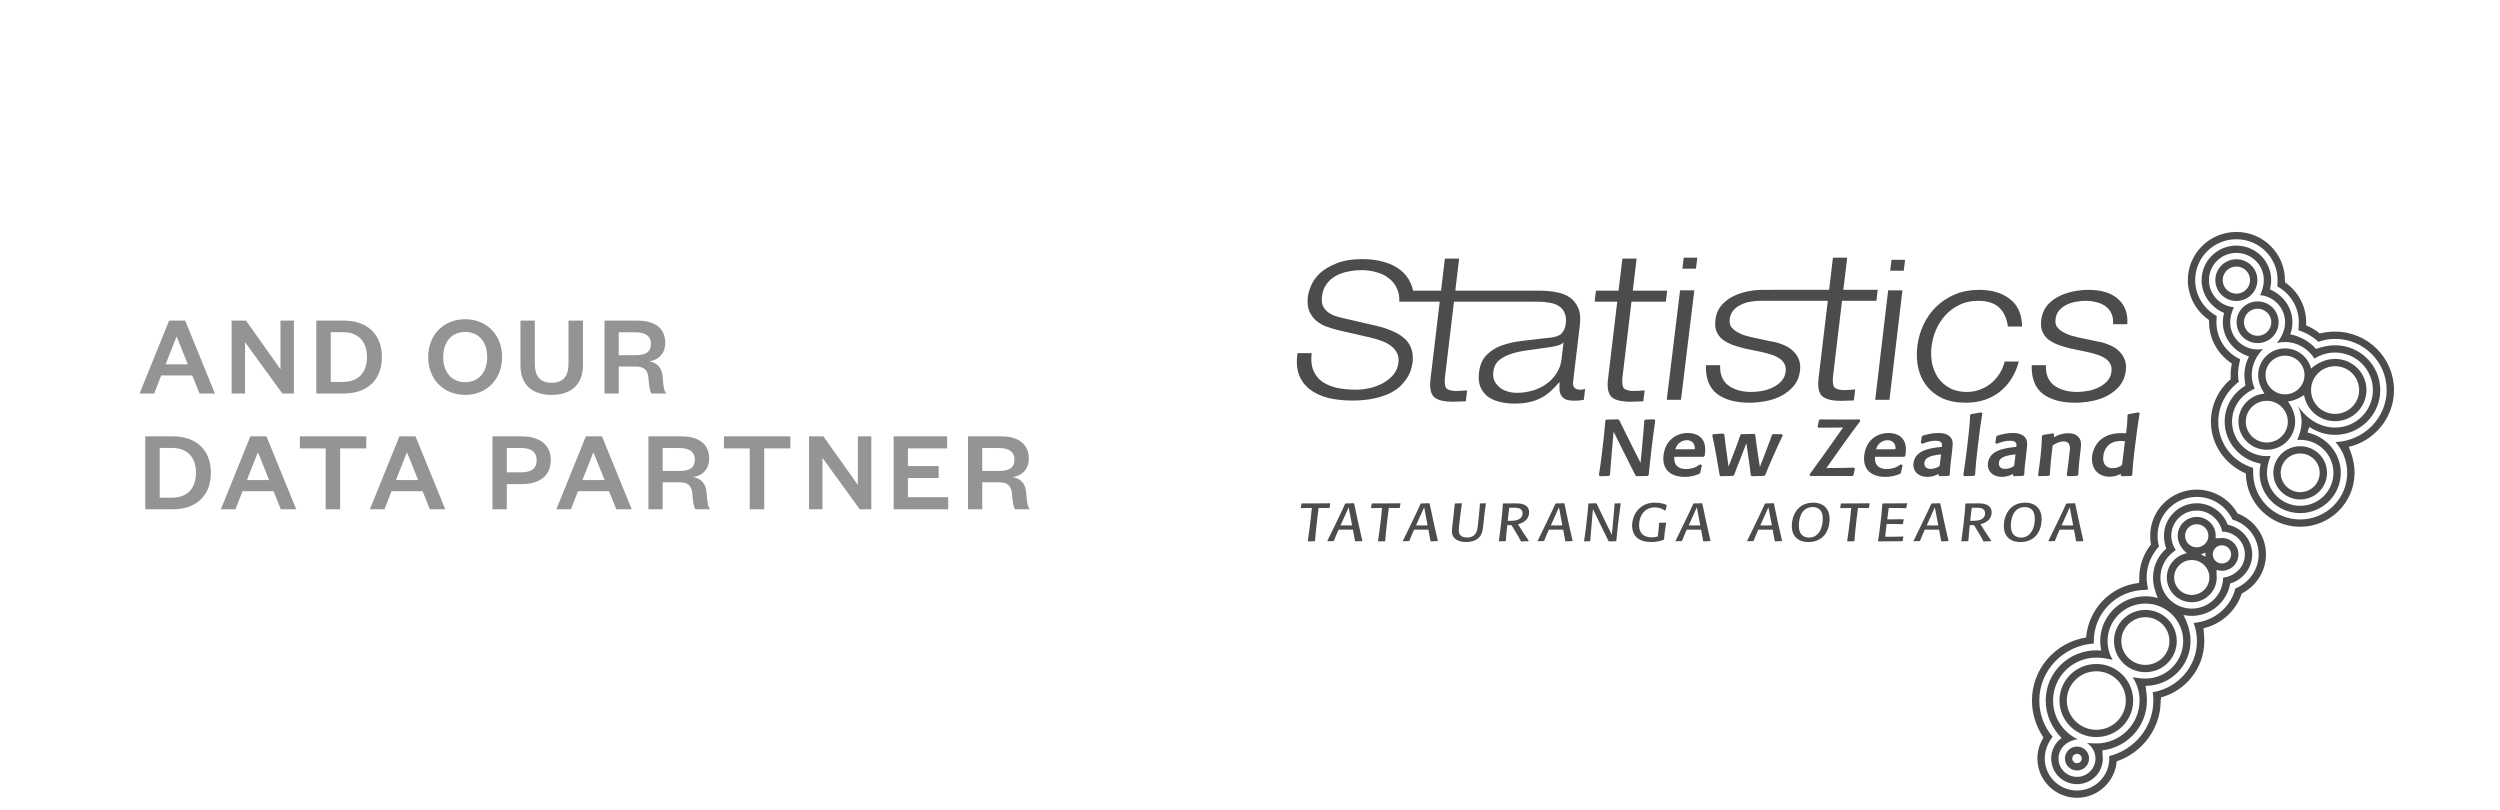 <?xml version="1.0" encoding="UTF-8" standalone="no"?>
<svg width="216px" height="70px" viewBox="0 0 216 70" version="1.1" xmlns="http://www.w3.org/2000/svg" xmlns:xlink="http://www.w3.org/1999/xlink" xmlns:sketch="http://www.bohemiancoding.com/sketch/ns">
    <!-- Generator: Sketch 3.5.2 (25235) - http://www.bohemiancoding.com/sketch -->
    <title>stats_promo</title>
    <desc>Created with Sketch.</desc>
    <defs></defs>
    <g id="Page-1" stroke="none" stroke-width="1" fill="none" fill-rule="evenodd" sketch:type="MSPage">
        <g id="stats_promo" sketch:type="MSArtboardGroup">
            <g id="Group-2" sketch:type="MSLayerGroup" transform="translate(112, 20)" fill="#4C4C4C">
                <g id="statsnz" sketch:type="MSShapeGroup">
                    <g id="Group">
                        <path d="M89.751,8.652 C92.563,8.652 94.842,10.912 94.842,13.701 C94.842,16.085 93.174,18.084 90.933,18.613 C91.24,19.336 91.433,20.073 91.433,20.852 C91.433,23.426 89.33,25.512 86.737,25.512 C84.16,25.512 82.068,23.455 82.039,20.907 C80.255,20.139 79.024,18.429 79.024,16.431 C79.024,14.969 79.694,13.64 80.731,12.764 L80.727,12.399 C80.727,12.061 80.764,11.731 80.834,11.412 C79.641,10.618 78.864,9.321 78.864,7.842 L78.856,7.65 C77.761,6.901 77.029,5.624 77.029,4.201 C77.029,1.903 78.907,0.04 81.224,0.04 C83.54,0.04 85.418,1.903 85.418,4.201 L85.426,4.393 C86.522,5.143 87.254,6.418 87.254,7.842 L87.246,8.105 C87.692,8.295 88.084,8.529 88.424,8.808 C88.861,8.705 89.306,8.651 89.751,8.651 L89.751,8.652 Z M88.322,9.53 C87.8,9.073 87.225,8.728 86.589,8.538 C86.598,8.279 86.618,8.064 86.618,7.843 C86.618,6.507 85.863,5.344 84.761,4.744 C84.756,4.523 84.783,4.371 84.783,4.201 C84.783,2.252 83.189,0.671 81.223,0.671 C79.257,0.671 77.663,2.251 77.663,4.201 C77.663,5.537 78.419,6.7 79.521,7.3 C79.526,7.52 79.498,7.673 79.498,7.842 C79.498,9.259 80.341,10.481 81.556,11.043 C81.439,11.507 81.363,11.944 81.363,12.4 C81.363,12.605 81.402,12.786 81.433,12.983 C80.363,13.808 79.658,15.049 79.658,16.431 C79.658,18.318 80.925,19.912 82.662,20.421 C82.68,20.593 82.674,20.722 82.674,20.853 C82.674,23.078 84.493,24.882 86.736,24.882 C88.98,24.882 90.798,23.078 90.798,20.853 C90.798,19.835 90.418,18.905 89.791,18.196 C92.251,18.081 94.207,16.118 94.207,13.7 C94.207,11.259 92.213,9.28 89.751,9.28 C89.245,9.28 88.777,9.374 88.323,9.529 L88.322,9.53 Z M83.228,20.853 C83.228,20.581 83.259,20.316 83.319,20.062 C81.539,19.723 80.212,18.23 80.212,16.432 C80.212,15.107 80.93,13.951 82.001,13.323 C81.955,12.988 81.917,12.699 81.917,12.401 C81.917,11.823 82.059,11.278 82.31,10.799 C80.995,10.38 80.053,9.22 80.053,7.843 C80.053,7.567 80.092,7.298 80.163,7.044 C79.011,6.546 78.218,5.465 78.218,4.202 C78.218,2.555 79.564,1.22 81.223,1.22 C82.884,1.22 84.229,2.555 84.229,4.202 C84.229,4.478 84.191,4.747 84.12,5.001 C85.272,5.499 86.065,6.579 86.065,7.843 C86.065,8.209 85.998,8.559 85.877,8.883 C86.792,9.077 87.56,9.517 88.101,10.15 C88.65,9.95 89.188,9.831 89.752,9.831 C91.907,9.831 93.654,11.564 93.654,13.701 C93.654,15.838 91.906,17.57 89.752,17.57 C88.931,17.57 88.17,17.319 87.542,16.89 C87.438,17.075 87.407,17.224 87.367,17.37 C89.025,17.748 90.245,19.159 90.245,20.853 C90.245,22.774 88.674,24.333 86.737,24.333 C84.799,24.333 83.228,22.774 83.228,20.853 L83.228,20.853 Z M86.857,16.431 C86.857,15.945 86.739,15.486 86.53,15.08 C87.255,16.137 88.408,16.941 89.751,16.941 C91.555,16.941 93.018,15.49 93.018,13.7 C93.018,11.911 91.555,10.46 89.751,10.46 C89.096,10.46 88.485,10.652 87.974,10.981 C87.411,10.12 86.486,9.55 85.425,9.55 C85.183,9.55 84.948,9.58 84.723,9.635 C85.141,9.13 85.429,8.52 85.429,7.842 C85.429,6.616 84.483,5.609 83.276,5.5 C83.465,5.077 83.594,4.655 83.594,4.201 C83.594,2.902 82.533,1.85 81.223,1.85 C79.914,1.85 78.852,2.902 78.852,4.2 C78.852,5.427 79.799,6.434 81.007,6.543 C80.817,6.965 80.688,7.388 80.688,7.842 C80.688,9.14 81.749,10.193 83.059,10.193 C83.217,10.193 83.371,10.178 83.521,10.149 C82.945,10.752 82.552,11.529 82.552,12.399 C82.552,12.821 82.644,13.221 82.81,13.581 C81.652,14.071 80.847,15.157 80.847,16.43 C80.847,18.076 82.192,19.41 83.852,19.41 C83.965,19.41 84.077,19.404 84.187,19.392 C83.997,19.867 83.863,20.343 83.863,20.851 C83.863,22.425 85.149,23.702 86.737,23.702 C88.323,23.702 89.609,22.425 89.609,20.851 C89.609,19.277 88.323,18.002 86.737,18.002 L86.48,18.012 C86.703,17.504 86.856,16.985 86.856,16.43 L86.857,16.431 Z M81.401,16.431 C81.401,15.157 82.39,14.112 83.648,14.01 C83.325,13.515 83.106,12.983 83.106,12.4 C83.106,11.13 84.144,10.1 85.425,10.1 C86.512,10.1 87.424,10.841 87.674,11.842 C88.262,11.339 88.968,11.009 89.751,11.009 C91.249,11.009 92.463,12.214 92.463,13.7 C92.463,15.185 91.249,16.39 89.751,16.39 C88.402,16.39 87.283,15.414 87.073,14.133 C86.632,14.42 86.179,14.632 85.68,14.686 C86.053,15.209 86.302,15.791 86.302,16.43 C86.302,17.772 85.205,18.861 83.852,18.861 C82.499,18.861 81.401,17.772 81.401,16.43 L81.401,16.431 Z M85.426,10.73 C84.495,10.73 83.741,11.478 83.741,12.401 C83.741,13.323 84.495,14.071 85.425,14.071 C86.355,14.071 87.109,13.323 87.109,12.401 C87.109,11.478 86.355,10.73 85.425,10.73 L85.426,10.73 Z M89.751,11.64 C88.603,11.64 87.674,12.563 87.674,13.702 C87.674,14.839 88.604,15.762 89.751,15.762 C90.899,15.762 91.829,14.839 91.829,13.701 C91.829,12.563 90.899,11.639 89.751,11.639 L89.751,11.64 Z M83.852,14.631 C82.849,14.631 82.036,15.437 82.036,16.432 C82.036,17.426 82.85,18.232 83.852,18.232 C84.855,18.232 85.667,17.426 85.667,16.432 C85.667,15.437 84.854,14.631 83.851,14.631 L83.852,14.631 Z M79.407,4.202 C79.407,3.207 80.22,2.4 81.223,2.4 C82.227,2.4 83.04,3.207 83.04,4.202 C83.04,5.197 82.227,6.004 81.223,6.004 C80.22,6.004 79.407,5.197 79.407,4.202 L79.407,4.202 Z M81.223,3.03 C80.571,3.03 80.042,3.554 80.042,4.202 C80.042,4.849 80.571,5.374 81.223,5.374 C81.876,5.374 82.405,4.849 82.405,4.202 C82.405,3.554 81.876,3.03 81.223,3.03 L81.223,3.03 Z M84.417,20.853 C84.417,19.583 85.456,18.553 86.736,18.553 C88.017,18.553 89.055,19.583 89.055,20.853 C89.055,22.123 88.017,23.153 86.736,23.153 C85.456,23.153 84.417,22.123 84.417,20.853 L84.417,20.853 Z M86.736,19.182 C85.805,19.182 85.052,19.93 85.052,20.853 C85.052,21.776 85.806,22.523 86.737,22.523 C87.666,22.523 88.421,21.776 88.421,20.853 C88.421,19.93 87.666,19.182 86.737,19.182 L86.736,19.182 Z M81.242,7.843 C81.242,6.848 82.056,6.041 83.059,6.041 C84.062,6.041 84.875,6.848 84.875,7.843 C84.875,8.838 84.062,9.645 83.059,9.645 C82.056,9.645 81.242,8.838 81.242,7.843 L81.242,7.843 Z M83.059,6.671 C82.406,6.671 81.877,7.195 81.877,7.843 C81.877,8.49 82.406,9.014 83.059,9.014 C83.711,9.014 84.241,8.491 84.241,7.843 C84.241,7.195 83.711,6.671 83.059,6.671 L83.059,6.671 Z M73.777,26.29 C73.777,24.088 75.577,22.303 77.797,22.303 C79.309,22.303 80.636,23.142 81.323,24.361 C82.751,24.904 83.781,26.288 83.781,27.899 C83.781,29.368 82.922,30.654 81.69,31.279 C81.198,32.766 79.938,33.926 78.384,34.279 C78.414,34.679 78.452,35.029 78.452,35.388 C78.452,37.71 76.871,39.664 74.721,40.255 L74.685,40.525 C74.685,42.956 73.082,45.042 70.883,45.777 C70.746,47.528 69.253,48.93 67.453,48.93 C65.563,48.93 64.032,47.411 64.032,45.536 C64.032,44.873 64.224,44.255 64.556,43.732 C63.929,42.78 63.561,41.695 63.561,40.526 C63.561,37.778 65.586,35.5 68.237,35.079 C68.454,32.591 70.373,30.63 72.805,30.368 C72.841,30.176 72.834,30.036 72.834,29.895 C72.834,28.828 73.216,27.824 73.84,27.054 C73.795,26.813 73.777,26.544 73.777,26.291 L73.777,26.29 Z M81.136,30.848 C82.341,30.332 83.147,29.221 83.147,27.899 C83.147,26.472 82.207,25.283 80.896,24.897 C80.31,23.713 79.158,22.932 77.797,22.932 C75.928,22.932 74.412,24.436 74.412,26.291 C74.412,26.611 74.457,26.915 74.542,27.21 C73.873,27.934 73.47,28.864 73.47,29.895 C73.47,30.25 73.518,30.594 73.609,30.921 L73.359,30.969 C70.898,30.969 68.905,32.948 68.905,35.389 L68.91,35.597 C66.266,35.779 64.196,37.912 64.196,40.527 C64.196,41.723 64.627,42.811 65.346,43.659 C64.921,44.219 64.667,44.843 64.667,45.537 C64.667,47.063 65.915,48.301 67.453,48.301 C68.992,48.301 70.239,47.062 70.239,45.536 L70.231,45.33 C72.436,44.769 74.049,42.835 74.049,40.527 C74.049,40.284 74.031,40.044 73.996,39.811 C76.175,39.434 77.816,37.601 77.816,35.389 C77.816,34.837 77.715,34.308 77.528,33.821 C79.307,33.671 80.727,32.474 81.136,30.849 L81.136,30.848 Z M75.158,27.405 C75.039,27.019 74.966,26.662 74.966,26.291 C74.966,24.74 76.233,23.483 77.797,23.483 C79.017,23.483 80.076,24.264 80.475,25.337 C81.671,25.576 82.592,26.642 82.592,27.899 C82.592,29.081 81.777,30.1 80.687,30.414 C80.423,31.993 79.029,33.213 77.368,33.213 C77.121,33.213 76.88,33.186 76.648,33.136 C77.015,33.837 77.262,34.585 77.262,35.388 C77.262,37.52 75.524,39.249 73.378,39.258 C73.436,39.707 73.495,40.11 73.495,40.526 C73.495,42.749 71.81,44.58 69.638,44.833 C69.653,45.101 69.685,45.314 69.685,45.536 C69.685,46.759 68.686,47.751 67.453,47.751 C66.22,47.751 65.221,46.759 65.221,45.536 C65.221,44.81 65.573,44.166 66.117,43.763 C65.277,42.89 64.75,41.769 64.75,40.526 C64.75,38.131 66.707,36.189 69.121,36.189 L69.546,36.206 C69.484,35.897 69.459,35.646 69.459,35.388 C69.459,33.251 71.206,31.519 73.36,31.519 C73.731,31.519 74.089,31.57 74.428,31.666 C74.193,31.092 74.023,30.512 74.023,29.895 C74.023,28.902 74.462,28.013 75.156,27.405 L75.158,27.405 Z M69.123,44.233 C71.187,44.233 72.861,42.573 72.861,40.526 C72.861,39.785 72.642,39.096 72.264,38.517 C72.642,38.568 72.994,38.628 73.361,38.628 C75.166,38.628 76.627,37.177 76.627,35.388 C76.627,33.598 75.165,32.148 73.361,32.148 C71.557,32.148 70.094,33.598 70.094,35.388 C70.094,35.98 70.254,36.534 70.533,37.012 C70.062,36.909 69.603,36.818 69.122,36.818 C67.059,36.818 65.385,38.479 65.385,40.526 C65.385,42.001 66.253,43.275 67.51,43.872 C66.527,43.999 65.855,44.688 65.855,45.536 C65.855,46.411 66.571,47.121 67.452,47.121 C68.334,47.121 69.049,46.411 69.049,45.536 C69.049,44.976 68.756,44.483 68.313,44.202 C68.587,44.205 68.851,44.233 69.121,44.233 L69.123,44.233 Z M75.987,27.525 C75.185,28.06 74.659,28.916 74.659,29.895 C74.659,31.38 75.873,32.583 77.369,32.583 C78.858,32.583 80.067,31.392 80.079,29.905 C81.148,29.786 81.958,28.937 81.958,27.899 C81.958,26.822 81.086,25.948 80.003,25.933 C79.77,24.882 78.875,24.113 77.798,24.113 C76.584,24.113 75.601,25.088 75.601,26.291 C75.601,26.75 75.743,27.175 75.987,27.526 L75.987,27.525 Z M66.411,45.536 C66.411,44.965 66.878,44.502 67.453,44.502 C68.029,44.502 68.496,44.965 68.496,45.536 C68.496,46.107 68.029,46.57 67.453,46.57 C66.877,46.57 66.41,46.107 66.41,45.536 L66.411,45.536 Z M67.453,45.132 C67.228,45.132 67.045,45.313 67.045,45.536 C67.045,45.76 67.228,45.941 67.453,45.941 C67.678,45.941 67.86,45.76 67.86,45.536 C67.86,45.313 67.678,45.132 67.453,45.132 L67.453,45.132 Z M70.648,35.388 C70.648,33.902 71.863,32.698 73.361,32.698 C74.859,32.698 76.073,33.902 76.073,35.387 C76.073,36.873 74.859,38.078 73.361,38.078 C71.863,38.078 70.648,36.873 70.648,35.387 L70.648,35.388 Z M73.361,33.327 C72.213,33.327 71.283,34.249 71.283,35.387 C71.283,36.526 72.213,37.448 73.361,37.448 C74.508,37.448 75.438,36.525 75.438,35.387 C75.438,34.249 74.508,33.327 73.361,33.327 L73.361,33.327 Z M65.939,40.526 C65.939,38.782 67.364,37.368 69.122,37.368 C70.881,37.368 72.306,38.781 72.306,40.526 C72.306,42.269 70.881,43.683 69.122,43.683 C67.365,43.683 65.939,42.269 65.939,40.526 L65.939,40.526 Z M69.122,37.998 C67.715,37.998 66.574,39.13 66.574,40.526 C66.574,41.922 67.715,43.054 69.122,43.054 C70.53,43.054 71.671,41.922 71.671,40.526 C71.671,39.13 70.53,37.998 69.122,37.998 L69.122,37.998 Z M79.512,29.239 C79.495,29.489 79.525,29.688 79.525,29.895 C79.525,31.075 78.559,32.033 77.368,32.033 C76.178,32.033 75.213,31.075 75.213,29.895 C75.213,28.855 75.96,27.989 76.951,27.796 C76.481,27.416 76.154,26.89 76.154,26.291 C76.154,25.391 76.89,24.662 77.797,24.662 C78.703,24.662 79.438,25.391 79.438,26.291 C79.438,26.364 79.433,26.436 79.424,26.506 C79.642,26.512 79.804,26.483 79.974,26.483 C80.763,26.483 81.402,27.117 81.402,27.899 C81.402,28.681 80.763,29.315 79.974,29.315 C79.812,29.315 79.656,29.289 79.51,29.239 L79.512,29.239 Z M78.157,27.893 L78.552,28.099 L78.549,27.747 L78.157,27.893 L78.157,27.893 Z M79.974,27.112 C79.537,27.112 79.181,27.464 79.181,27.899 C79.181,28.333 79.537,28.686 79.974,28.686 C80.413,28.686 80.768,28.333 80.768,27.899 C80.768,27.464 80.413,27.112 79.974,27.112 L79.974,27.112 Z M77.797,25.292 C77.24,25.292 76.789,25.739 76.789,26.29 C76.789,26.843 77.24,27.289 77.797,27.289 C78.353,27.289 78.804,26.843 78.804,26.29 C78.804,25.739 78.353,25.292 77.797,25.292 L77.797,25.292 Z M77.368,28.386 C76.529,28.386 75.848,29.062 75.848,29.895 C75.848,30.728 76.529,31.403 77.368,31.403 C78.209,31.403 78.89,30.728 78.89,29.895 C78.89,29.062 78.209,28.386 77.368,28.386 L77.368,28.386 Z" id="Shape"></path>
                        <path d="M2.875,23.862 C2.89,23.727 2.902,23.677 2.936,23.515 L2.914,23.482 C2.531,23.487 2.148,23.492 1.766,23.492 C1.408,23.497 0.837,23.497 0.479,23.497 L0.45,23.529 C0.421,23.691 0.42,23.71 0.391,23.872 L0.416,23.903 C0.86,23.89 0.909,23.89 1.342,23.884 C1.323,24.084 1.305,24.329 1.249,24.8 C1.173,25.449 1.094,26.096 0.993,26.743 L1.013,26.776 C1.288,26.762 1.303,26.762 1.587,26.762 L1.621,26.73 C1.638,26.452 1.672,25.994 1.808,24.834 C1.856,24.421 1.865,24.347 1.929,23.885 C2.356,23.885 2.425,23.885 2.841,23.894 L2.875,23.862 L2.875,23.862 Z M5.002,23.51 L4.971,23.478 C4.652,23.492 4.607,23.492 4.259,23.497 L4.215,23.529 C4.02,23.973 3.875,24.273 3.481,25.092 C3.244,25.592 3.002,26.09 2.755,26.587 C2.73,26.633 2.704,26.679 2.683,26.73 L2.7,26.762 C2.95,26.749 3,26.749 3.213,26.749 L3.251,26.717 C3.418,26.306 3.461,26.196 3.656,25.763 C3.855,25.763 4.083,25.759 4.302,25.759 C4.501,25.759 4.693,25.763 4.893,25.763 C4.972,26.179 4.998,26.304 5.071,26.739 L5.102,26.772 C5.312,26.762 5.421,26.757 5.68,26.753 L5.705,26.716 C5.608,26.272 5.443,25.559 5.341,25.115 C5.244,24.676 5.122,24.102 5.018,23.593 L5.003,23.511 L5.002,23.51 Z M4.528,23.829 L4.821,25.394 C4.647,25.394 4.468,25.397 4.299,25.397 C4.14,25.397 3.982,25.394 3.823,25.394 L4.528,23.829 L4.528,23.829 Z M8.941,23.862 C8.956,23.728 8.968,23.678 9.001,23.515 L8.98,23.483 C8.596,23.488 8.214,23.492 7.832,23.492 C7.474,23.497 6.903,23.497 6.545,23.497 L6.517,23.529 C6.488,23.691 6.486,23.71 6.457,23.872 L6.483,23.904 C6.927,23.89 6.976,23.89 7.408,23.885 C7.39,24.085 7.372,24.33 7.317,24.801 C7.241,25.449 7.16,26.096 7.059,26.744 L7.08,26.776 C7.355,26.762 7.37,26.762 7.653,26.762 L7.686,26.73 C7.704,26.452 7.738,25.994 7.874,24.834 C7.922,24.421 7.931,24.347 7.995,23.885 C8.422,23.885 8.491,23.885 8.907,23.894 L8.941,23.862 L8.941,23.862 Z M11.524,23.511 L11.493,23.478 C11.174,23.492 11.129,23.492 10.781,23.497 L10.738,23.529 C10.542,23.973 10.397,24.274 10.003,25.093 C9.766,25.592 9.524,26.09 9.277,26.588 C9.252,26.634 9.226,26.68 9.205,26.73 L9.222,26.763 C9.471,26.749 9.521,26.749 9.735,26.749 L9.773,26.717 C9.94,26.306 9.983,26.196 10.178,25.763 C10.376,25.763 10.605,25.759 10.824,25.759 C11.022,25.759 11.215,25.763 11.414,25.763 C11.494,26.18 11.519,26.305 11.593,26.74 L11.623,26.772 C11.833,26.763 11.943,26.758 12.202,26.753 L12.226,26.717 C12.129,26.272 11.964,25.56 11.862,25.116 C11.764,24.676 11.643,24.103 11.539,23.594 L11.524,23.511 L11.524,23.511 Z M11.049,23.83 L11.343,25.394 C11.17,25.394 10.99,25.398 10.822,25.398 C10.662,25.398 10.504,25.394 10.345,25.394 L11.049,23.83 L11.049,23.83 Z M16.352,23.483 C16.152,23.492 16.122,23.492 15.893,23.497 L15.865,23.529 C15.838,24.057 15.764,24.737 15.701,25.273 C15.658,25.634 15.628,25.898 15.496,26.091 C15.267,26.434 14.874,26.443 14.749,26.443 C14.407,26.443 14.229,26.314 14.155,26.217 C14.003,26.027 14.027,25.745 14.081,25.282 C14.134,24.834 14.232,23.996 14.308,23.516 L14.287,23.483 C14.038,23.492 14.003,23.492 13.729,23.497 L13.691,23.529 C13.635,24.131 13.626,24.209 13.548,24.88 L13.492,25.352 C13.429,25.892 13.397,26.17 13.631,26.457 C13.744,26.591 14.034,26.832 14.674,26.832 C15.076,26.832 15.471,26.73 15.737,26.489 C16.06,26.198 16.106,25.8 16.139,25.523 L16.182,25.106 C16.218,24.76 16.235,24.612 16.258,24.413 C16.302,24.047 16.319,23.936 16.379,23.516 L16.353,23.483 L16.352,23.483 Z M18.107,26.725 C18.122,26.339 18.2,25.629 18.23,25.375 C18.403,25.379 18.434,25.375 18.588,25.37 C18.69,25.518 18.714,25.564 18.963,25.983 C19.096,26.209 19.239,26.431 19.355,26.665 L19.404,26.763 L19.435,26.786 C19.541,26.777 19.646,26.772 19.751,26.767 C19.85,26.763 19.955,26.763 20.054,26.763 L20.079,26.717 C19.816,26.339 19.757,26.246 19.627,26.044 C19.552,25.924 19.226,25.398 19.154,25.292 C19.809,25.13 20.066,24.755 20.109,24.385 C20.161,23.941 19.947,23.687 19.579,23.567 C19.345,23.488 19.081,23.488 18.808,23.488 L18.505,23.492 C18.336,23.492 18.092,23.497 18.003,23.497 L17.878,23.497 L17.845,23.529 C17.82,23.992 17.798,24.357 17.676,25.393 C17.623,25.84 17.566,26.292 17.498,26.739 L17.524,26.772 C17.784,26.757 17.789,26.757 18.072,26.757 L18.106,26.725 L18.107,26.725 Z M18.264,24.995 C18.32,24.483 18.329,24.408 18.396,23.872 C18.566,23.867 18.655,23.867 18.719,23.867 C19.092,23.867 19.359,23.881 19.491,24.107 C19.548,24.214 19.559,24.33 19.548,24.427 C19.53,24.574 19.449,24.718 19.314,24.815 C19.052,25.009 18.641,24.999 18.264,24.996 L18.264,24.995 Z M23.169,23.511 L23.138,23.479 C22.818,23.492 22.773,23.492 22.426,23.497 L22.382,23.529 C22.186,23.973 22.042,24.274 21.648,25.093 C21.41,25.593 21.169,26.091 20.922,26.588 C20.896,26.634 20.871,26.68 20.85,26.731 L20.866,26.763 C21.117,26.749 21.166,26.749 21.38,26.749 L21.418,26.717 C21.585,26.307 21.628,26.197 21.823,25.764 C22.021,25.764 22.251,25.759 22.469,25.759 C22.668,25.759 22.86,25.764 23.06,25.764 C23.14,26.18 23.165,26.305 23.238,26.74 L23.269,26.772 C23.479,26.763 23.588,26.758 23.847,26.754 L23.872,26.717 C23.774,26.272 23.609,25.56 23.508,25.116 C23.41,24.676 23.288,24.103 23.185,23.594 L23.169,23.511 L23.169,23.511 Z M22.695,23.83 L22.988,25.394 C22.814,25.394 22.635,25.398 22.466,25.398 C22.308,25.398 22.149,25.394 21.991,25.394 L22.695,23.83 L22.695,23.83 Z M27.669,26.537 C27.71,26.102 27.756,25.662 27.807,25.227 C27.874,24.658 27.952,24.08 28.028,23.516 L28.001,23.483 C27.802,23.493 27.751,23.498 27.528,23.498 L27.494,23.53 C27.477,23.849 27.47,23.956 27.404,24.682 L27.264,26.217 L26.767,25.204 C26.502,24.667 26.224,24.08 25.952,23.515 L25.906,23.483 C25.622,23.492 25.572,23.492 25.264,23.497 L25.235,23.529 C25.186,24.159 25.117,24.792 25.044,25.422 C24.992,25.861 24.935,26.305 24.863,26.745 L24.89,26.777 C25.129,26.763 25.15,26.763 25.368,26.763 L25.401,26.731 C25.414,26.541 25.415,26.532 25.445,26.148 C25.463,25.953 25.475,25.763 25.493,25.569 L25.629,23.982 L26.26,25.287 C26.502,25.773 26.738,26.259 26.974,26.744 L27.01,26.777 C27.309,26.763 27.329,26.763 27.622,26.763 L27.651,26.731 L27.669,26.536 L27.669,26.537 Z M31.931,25.158 C31.696,25.168 31.642,25.168 31.373,25.168 L31.34,25.2 C31.33,25.371 31.317,25.648 31.276,26.004 L31.23,26.351 C31.112,26.383 30.958,26.43 30.709,26.43 C29.91,26.43 29.541,25.935 29.63,25.171 C29.655,24.959 29.726,24.561 30.012,24.247 C30.365,23.858 30.799,23.84 30.978,23.84 C31.44,23.84 31.717,24.021 31.86,24.117 L31.9,24.108 C31.945,23.895 31.963,23.822 32.007,23.659 L31.986,23.627 C31.854,23.567 31.533,23.428 30.996,23.428 C30.733,23.428 30.149,23.452 29.647,23.918 C29.336,24.205 29.092,24.636 29.029,25.172 C28.967,25.704 29.114,26.106 29.328,26.352 C29.653,26.721 30.176,26.832 30.662,26.832 C31.035,26.832 31.375,26.772 31.738,26.643 L31.771,26.61 C31.782,26.472 31.787,26.388 31.809,26.199 C31.842,25.921 31.89,25.551 31.953,25.186 L31.931,25.158 L31.931,25.158 Z M35.082,23.511 L35.052,23.479 C34.732,23.493 34.688,23.493 34.339,23.498 L34.296,23.53 C34.1,23.974 33.956,24.275 33.562,25.093 C33.324,25.593 33.083,26.091 32.836,26.589 C32.81,26.635 32.785,26.68 32.764,26.731 L32.78,26.763 C33.03,26.75 33.08,26.75 33.293,26.75 L33.332,26.718 C33.499,26.307 33.542,26.197 33.736,25.764 C33.935,25.764 34.164,25.76 34.382,25.76 C34.581,25.76 34.774,25.764 34.973,25.764 C35.053,26.18 35.079,26.305 35.152,26.74 L35.182,26.773 C35.392,26.763 35.502,26.759 35.761,26.754 L35.785,26.717 C35.688,26.273 35.523,25.56 35.421,25.116 C35.324,24.677 35.202,24.103 35.098,23.595 L35.083,23.512 L35.082,23.511 Z M34.608,23.831 L34.902,25.395 C34.728,25.395 34.548,25.399 34.38,25.399 C34.221,25.399 34.062,25.395 33.904,25.395 L34.608,23.831 L34.608,23.831 Z M41.268,23.512 L41.236,23.479 C40.917,23.493 40.872,23.493 40.524,23.498 L40.481,23.53 C40.285,23.974 40.141,24.275 39.747,25.094 C39.509,25.593 39.267,26.091 39.02,26.589 C38.995,26.635 38.97,26.681 38.949,26.731 L38.965,26.764 C39.215,26.75 39.265,26.75 39.478,26.75 L39.516,26.718 C39.683,26.307 39.727,26.197 39.921,25.765 C40.12,25.765 40.349,25.76 40.567,25.76 C40.766,25.76 40.959,25.765 41.158,25.765 C41.238,26.181 41.263,26.306 41.336,26.741 L41.368,26.773 C41.577,26.764 41.687,26.759 41.946,26.754 L41.97,26.718 C41.873,26.273 41.708,25.561 41.606,25.117 C41.509,24.677 41.387,24.104 41.283,23.595 L41.268,23.512 L41.268,23.512 Z M40.793,23.831 L41.087,25.395 C40.913,25.395 40.733,25.399 40.565,25.399 C40.406,25.399 40.247,25.395 40.088,25.395 L40.793,23.831 L40.793,23.831 Z M44.243,26.833 C45.221,26.833 45.93,26.25 46.059,25.145 C46.185,24.072 45.64,23.429 44.656,23.429 C43.629,23.429 42.952,24.119 42.831,25.154 C42.71,26.181 43.216,26.829 44.243,26.833 L44.243,26.833 Z M44.298,26.445 C43.931,26.445 43.672,26.278 43.535,26.01 C43.398,25.737 43.409,25.344 43.436,25.122 C43.459,24.914 43.545,24.479 43.766,24.206 C43.888,24.049 44.155,23.813 44.612,23.813 C44.731,23.813 45.152,23.818 45.364,24.211 C45.52,24.497 45.491,24.951 45.471,25.122 C45.389,25.825 45.028,26.449 44.298,26.445 L44.298,26.445 Z M49.477,23.864 C49.493,23.729 49.504,23.679 49.538,23.517 L49.517,23.484 C49.133,23.489 48.751,23.494 48.368,23.494 C48.01,23.499 47.439,23.499 47.082,23.499 L47.053,23.531 C47.024,23.693 47.022,23.711 46.993,23.874 L47.02,23.905 C47.463,23.892 47.513,23.892 47.945,23.886 C47.927,24.086 47.908,24.331 47.853,24.802 C47.777,25.451 47.696,26.098 47.595,26.745 L47.616,26.778 C47.891,26.764 47.906,26.764 48.189,26.764 L48.223,26.732 C48.24,26.454 48.274,25.997 48.41,24.836 C48.458,24.423 48.467,24.35 48.532,23.887 C48.958,23.887 49.028,23.887 49.444,23.897 L49.477,23.864 L49.477,23.864 Z M52.429,26.352 C51.785,26.375 51.631,26.375 50.882,26.375 C50.928,25.935 50.938,25.806 51.011,25.269 C51.686,25.269 51.81,25.269 52.385,25.283 L52.419,25.251 C52.441,25.103 52.446,25.057 52.485,24.895 L52.464,24.863 C51.857,24.872 51.667,24.876 51.058,24.872 C51.107,24.446 51.123,24.312 51.187,23.886 C51.818,23.891 52.031,23.891 52.67,23.91 L52.703,23.877 C52.733,23.711 52.749,23.655 52.78,23.517 L52.755,23.484 C51.84,23.493 51.646,23.493 50.667,23.498 L50.633,23.53 C50.606,24.062 50.554,24.506 50.463,25.283 C50.364,26.13 50.32,26.38 50.262,26.745 L50.283,26.777 C51.227,26.768 51.382,26.763 52.351,26.763 L52.389,26.731 C52.418,26.574 52.421,26.542 52.455,26.385 L52.429,26.352 L52.429,26.352 Z M55.646,23.512 L55.615,23.479 C55.296,23.493 55.251,23.493 54.903,23.498 L54.86,23.53 C54.664,23.974 54.519,24.275 54.126,25.094 C53.889,25.593 53.646,26.091 53.4,26.589 C53.374,26.635 53.349,26.681 53.328,26.731 L53.344,26.764 C53.594,26.75 53.643,26.75 53.857,26.75 L53.896,26.718 C54.063,26.307 54.105,26.197 54.3,25.765 C54.498,25.765 54.728,25.76 54.946,25.76 C55.145,25.76 55.337,25.765 55.536,25.765 C55.617,26.181 55.643,26.306 55.715,26.741 L55.746,26.773 C55.956,26.764 56.065,26.759 56.324,26.754 L56.348,26.718 C56.251,26.273 56.086,25.561 55.984,25.117 C55.887,24.677 55.765,24.104 55.661,23.595 L55.646,23.512 L55.646,23.512 Z M55.171,23.831 L55.466,25.395 C55.292,25.395 55.113,25.399 54.944,25.399 C54.785,25.399 54.627,25.395 54.468,25.395 L55.172,23.831 L55.171,23.831 Z M58.068,26.726 C58.083,26.34 58.162,25.63 58.192,25.376 C58.365,25.38 58.395,25.376 58.55,25.371 C58.651,25.519 58.676,25.565 58.925,25.984 C59.058,26.21 59.201,26.432 59.316,26.667 C59.333,26.699 59.349,26.731 59.365,26.764 L59.397,26.787 C59.502,26.778 59.607,26.774 59.712,26.768 C59.811,26.765 59.916,26.765 60.016,26.765 L60.041,26.718 C59.777,26.34 59.719,26.247 59.589,26.045 C59.513,25.925 59.187,25.399 59.115,25.293 C59.77,25.131 60.027,24.756 60.071,24.386 C60.122,23.942 59.909,23.688 59.54,23.568 C59.306,23.489 59.043,23.489 58.77,23.489 L58.466,23.493 C58.298,23.493 58.054,23.498 57.964,23.498 L57.841,23.498 L57.807,23.53 C57.783,23.993 57.76,24.358 57.638,25.394 C57.586,25.841 57.528,26.293 57.461,26.74 L57.488,26.773 C57.747,26.759 57.752,26.759 58.035,26.759 L58.069,26.726 L58.068,26.726 Z M58.226,24.996 C58.281,24.484 58.29,24.41 58.358,23.873 C58.527,23.868 58.616,23.868 58.681,23.868 C59.053,23.868 59.32,23.882 59.452,24.108 C59.509,24.215 59.521,24.331 59.509,24.428 C59.492,24.575 59.41,24.719 59.275,24.816 C59.014,25.01 58.603,25.001 58.226,24.997 L58.226,24.996 Z M62.562,26.833 C63.541,26.833 64.25,26.25 64.379,25.145 C64.504,24.072 63.959,23.429 62.976,23.429 C61.948,23.429 61.271,24.119 61.15,25.154 C61.03,26.181 61.535,26.829 62.562,26.833 L62.562,26.833 Z M62.618,26.445 C62.25,26.445 61.992,26.278 61.854,26.01 C61.717,25.737 61.729,25.344 61.755,25.122 C61.779,24.914 61.865,24.479 62.086,24.206 C62.208,24.049 62.474,23.813 62.931,23.813 C63.05,23.813 63.471,23.818 63.683,24.211 C63.839,24.497 63.811,24.951 63.791,25.122 C63.708,25.825 63.347,26.449 62.618,26.445 L62.618,26.445 Z M67.301,23.512 L67.271,23.48 C66.951,23.494 66.906,23.494 66.558,23.499 L66.514,23.531 C66.318,23.975 66.174,24.275 65.78,25.094 C65.543,25.594 65.301,26.092 65.054,26.589 C65.029,26.635 65.004,26.681 64.983,26.732 L64.999,26.764 C65.249,26.751 65.299,26.751 65.512,26.751 L65.55,26.719 C65.718,26.308 65.761,26.198 65.955,25.765 C66.154,25.765 66.383,25.76 66.601,25.76 C66.799,25.76 66.992,25.765 67.192,25.765 C67.271,26.181 67.297,26.306 67.37,26.741 L67.401,26.774 C67.611,26.764 67.721,26.759 67.979,26.755 L68.003,26.718 C67.907,26.273 67.741,25.561 67.639,25.117 C67.542,24.678 67.42,24.104 67.316,23.595 L67.301,23.512 L67.301,23.512 Z M66.827,23.831 L67.121,25.396 C66.947,25.396 66.767,25.399 66.598,25.399 C66.439,25.399 66.281,25.396 66.122,25.396 L66.826,23.831 L66.827,23.831 Z" id="Shape"></path>
                        <path d="M30.683,18.835 C30.607,19.464 30.538,20.101 30.478,20.73 L30.448,21.033 L30.368,21.122 C30.007,21.122 29.714,21.13 29.39,21.144 L29.302,21.067 C28.948,20.358 28.595,19.65 28.234,18.945 L27.417,17.302 L27.238,19.329 C27.213,19.611 27.194,19.886 27.168,20.168 C27.144,20.457 27.121,20.746 27.102,21.036 L27.009,21.123 C26.721,21.123 26.482,21.131 26.227,21.145 L26.144,21.045 C26.252,20.398 26.337,19.753 26.416,19.103 C26.527,18.182 26.63,17.265 26.703,16.342 L26.784,16.253 C27.124,16.248 27.461,16.242 27.801,16.231 L27.908,16.305 C28.313,17.125 28.713,17.949 29.128,18.766 L29.746,19.991 L29.929,18.032 C29.984,17.44 30.031,16.922 30.064,16.34 L30.157,16.253 C30.441,16.253 30.682,16.242 30.931,16.231 L31.014,16.33 C30.898,17.166 30.783,18 30.682,18.836 L30.683,18.835 Z M34.308,20.43 C34.548,20.346 34.701,20.253 34.898,20.115 L35.044,20.204 C34.987,20.425 34.938,20.639 34.898,20.864 L34.822,20.935 C34.423,21.116 34.012,21.203 33.563,21.203 C32.306,21.203 31.583,20.538 31.729,19.329 C31.883,18.05 32.815,17.411 33.825,17.411 C34.432,17.411 34.836,17.641 35.044,17.902 C35.389,18.331 35.355,18.899 35.283,19.394 L35.181,19.467 C34.326,19.462 33.515,19.462 32.661,19.467 C32.645,19.691 32.65,19.964 32.832,20.194 C33.072,20.493 33.454,20.526 33.68,20.526 C33.885,20.526 34.101,20.495 34.308,20.43 L34.308,20.43 Z M32.748,18.819 C33.533,18.824 33.827,18.819 34.431,18.811 L34.432,18.708 C34.43,18.644 34.423,18.575 34.404,18.502 C34.311,18.17 34.04,18.033 33.736,18.033 C33.376,18.033 32.916,18.244 32.747,18.819 L32.748,18.819 Z M42.022,17.643 C41.58,18.547 40.841,20.202 40.515,21.048 L40.42,21.116 C40.06,21.121 39.712,21.128 39.352,21.144 L39.264,21.055 C39.218,20.576 39.148,20.087 39.079,19.611 L38.887,18.297 L38.359,19.663 C38.206,20.054 37.976,20.619 37.827,21.045 L37.741,21.116 C37.374,21.121 37.017,21.129 36.651,21.145 L36.575,21.054 C36.463,20.305 36.138,18.464 35.941,17.614 L36.016,17.514 C36.313,17.497 36.605,17.482 36.901,17.455 L36.985,17.539 C37.02,17.975 37.167,19.003 37.199,19.232 L37.347,20.314 L37.935,18.796 C38.099,18.355 38.226,18.012 38.365,17.589 L38.46,17.512 C38.859,17.512 39.21,17.504 39.579,17.489 L39.655,17.582 C39.711,18.121 39.801,18.675 39.877,19.211 L40.053,20.343 L40.549,19.058 L40.812,18.355 C40.94,18.03 41,17.888 41.093,17.575 L41.191,17.505 C41.335,17.505 41.461,17.512 41.578,17.512 C41.689,17.512 41.801,17.505 41.912,17.505 L42.042,17.602 L42.022,17.643 L42.022,17.643 Z M48.261,20.534 C48.21,20.711 48.173,20.888 48.135,21.067 L48.033,21.129 C47.069,21.122 46.1,21.122 45.136,21.122 C44.899,21.122 44.662,21.125 44.425,21.13 L44.343,20.995 C45.019,20.076 45.68,19.15 46.338,18.22 L47.242,16.94 C46.529,16.94 45.819,16.945 45.106,16.954 L45.036,16.848 C45.082,16.672 45.122,16.499 45.156,16.321 L45.246,16.237 C46.012,16.244 46.778,16.25 47.545,16.25 C47.918,16.25 48.29,16.245 48.662,16.235 L48.727,16.383 C48.198,17.078 47.735,17.713 47.219,18.436 C46.739,19.103 46.265,19.771 45.799,20.439 C46.622,20.439 47.357,20.425 48.179,20.404 L48.271,20.496 L48.26,20.533 L48.261,20.534 Z M51.648,20.43 C51.889,20.346 52.042,20.253 52.239,20.115 L52.385,20.204 C52.328,20.425 52.279,20.639 52.239,20.864 L52.163,20.935 C51.764,21.116 51.353,21.203 50.904,21.203 C49.647,21.203 48.925,20.538 49.071,19.329 C49.224,18.05 50.156,17.411 51.166,17.411 C51.773,17.411 52.177,17.641 52.385,17.902 C52.73,18.331 52.695,18.899 52.624,19.394 L52.521,19.467 C51.667,19.462 50.857,19.462 50.002,19.467 C49.986,19.691 49.991,19.964 50.173,20.194 C50.413,20.493 50.795,20.526 51.02,20.526 C51.226,20.526 51.442,20.495 51.648,20.43 L51.648,20.43 Z M50.089,18.819 C50.875,18.824 51.168,18.819 51.772,18.811 L51.773,18.708 C51.771,18.644 51.765,18.575 51.746,18.502 C51.652,18.17 51.381,18.033 51.078,18.033 C50.717,18.033 50.257,18.244 50.089,18.819 L50.089,18.819 Z M56.701,18.559 C56.636,19.39 56.484,20.209 56.455,21.043 L56.368,21.115 C56.093,21.12 55.819,21.133 55.543,21.143 L55.484,21.046 L55.5,20.938 C55.205,21.109 54.879,21.202 54.524,21.202 C53.741,21.202 53.241,20.712 53.326,20.006 C53.464,18.856 54.861,18.706 55.777,18.61 C55.785,18.546 55.79,18.489 55.79,18.438 C55.79,18.376 55.781,18.328 55.761,18.287 C55.716,18.197 55.595,18.079 55.247,18.079 C54.803,18.079 54.484,18.195 54.084,18.343 L53.955,18.264 L54.047,17.706 L54.128,17.64 C54.563,17.505 55.011,17.411 55.474,17.411 C56.03,17.411 56.599,17.583 56.701,18.161 C56.716,18.262 56.712,18.409 56.701,18.559 L56.701,18.559 Z M55.707,19.255 C55.182,19.325 54.221,19.406 54.265,20.078 C54.285,20.366 54.483,20.513 54.82,20.513 C55.071,20.513 55.309,20.436 55.51,20.305 L55.587,20.252 L55.707,19.255 L55.707,19.255 Z M58.905,18.399 C58.786,19.39 58.707,20.084 58.648,21.038 L58.553,21.114 C58.268,21.12 57.986,21.133 57.701,21.143 L57.632,21.039 C57.764,20.171 57.847,19.572 57.958,18.652 C58.067,17.743 58.187,16.772 58.218,15.857 L58.298,15.78 C58.601,15.736 58.891,15.685 59.191,15.626 L59.278,15.733 C59.119,16.622 59.012,17.503 58.905,18.399 L58.905,18.399 Z M63.135,18.559 C63.071,19.389 62.919,20.208 62.889,21.043 L62.803,21.114 C62.527,21.119 62.254,21.133 61.978,21.143 L61.918,21.045 L61.934,20.938 C61.639,21.109 61.313,21.202 60.958,21.202 C60.175,21.202 59.675,20.711 59.76,20.005 C59.898,18.856 61.295,18.706 62.211,18.609 C62.219,18.545 62.225,18.489 62.224,18.437 C62.224,18.375 62.216,18.327 62.195,18.286 C62.151,18.197 62.029,18.079 61.682,18.079 C61.237,18.079 60.919,18.194 60.519,18.343 L60.389,18.264 L60.482,17.706 L60.563,17.64 C60.997,17.505 61.446,17.41 61.908,17.41 C62.465,17.41 63.033,17.583 63.135,18.161 C63.151,18.262 63.147,18.408 63.135,18.559 L63.135,18.559 Z M62.142,19.255 C61.617,19.325 60.656,19.406 60.7,20.078 C60.719,20.366 60.917,20.512 61.254,20.512 C61.505,20.512 61.743,20.436 61.945,20.305 L62.021,20.251 L62.141,19.255 L62.142,19.255 Z M67.669,19.671 C67.637,20.027 67.573,20.636 67.559,21.037 L67.464,21.114 C67.193,21.119 66.93,21.127 66.659,21.143 L66.565,21.047 C66.576,20.963 66.593,20.879 66.603,20.795 C66.65,20.467 66.69,20.139 66.729,19.81 C66.854,18.774 66.853,18.718 66.834,18.588 C66.789,18.3 66.623,18.14 66.307,18.14 C65.909,18.14 65.571,18.342 65.351,18.484 C65.233,19.416 65.156,20.114 65.105,21.037 L65.011,21.114 C64.725,21.119 64.445,21.128 64.16,21.144 L64.09,21.039 C64.149,20.619 64.213,20.203 64.264,19.781 C64.365,18.941 64.398,18.461 64.428,17.665 L64.516,17.582 C64.805,17.535 65.093,17.486 65.382,17.437 L65.481,17.537 L65.447,17.776 C65.827,17.567 66.248,17.43 66.701,17.43 C66.891,17.43 67.134,17.457 67.338,17.567 C67.533,17.675 67.683,17.842 67.748,18.041 C67.825,18.259 67.805,18.475 67.763,18.886 L67.668,19.67 L67.669,19.671 Z M71.698,17.432 C71.776,16.821 71.804,16.444 71.819,15.856 L71.899,15.78 C72.19,15.735 72.472,15.685 72.761,15.628 L72.867,15.718 C72.703,16.647 72.524,18.059 72.409,19.015 C72.316,19.783 72.269,20.293 72.226,21.032 L72.145,21.121 C71.844,21.121 71.588,21.133 71.323,21.143 L71.223,21.057 L71.245,20.932 C70.935,21.105 70.628,21.188 70.289,21.188 C68.356,21.188 68.364,18.809 69.609,17.901 C70.225,17.442 70.953,17.423 71.339,17.423 C71.475,17.423 71.55,17.423 71.698,17.432 L71.698,17.432 Z M71.247,20.249 L71.337,20.19 C71.451,19.356 71.477,19.138 71.594,18.114 C71.507,18.107 71.429,18.099 71.312,18.099 C71.084,18.099 70.62,18.113 70.252,18.396 C70.085,18.528 69.793,18.828 69.724,19.404 C69.679,19.773 69.763,20.029 69.883,20.179 C69.987,20.303 70.189,20.451 70.546,20.451 C70.799,20.451 71.039,20.376 71.246,20.249 L71.247,20.249 Z" id="Shape"></path>
                        <path d="M23.09,9.575 C22.957,9.707 22.797,9.802 22.567,9.862 C22.339,9.921 22.139,9.964 21.967,9.987 C21.435,10.07 20.886,10.148 20.318,10.22 C19.763,10.279 19.25,10.374 18.779,10.506 C18.308,10.638 17.907,10.829 17.578,11.079 C17.263,11.317 17.078,11.664 17.024,12.116 C16.99,12.403 17.018,12.659 17.108,12.887 C17.213,13.101 17.359,13.291 17.548,13.458 C17.738,13.614 17.965,13.733 18.228,13.816 C18.492,13.899 18.767,13.941 19.053,13.941 C19.522,13.941 19.979,13.876 20.425,13.745 C20.87,13.614 21.264,13.423 21.607,13.172 C21.962,12.922 22.252,12.617 22.477,12.26 C22.715,11.902 22.861,11.496 22.916,11.042 L23.09,9.575 L23.09,9.575 Z M20.871,6.068 C20.557,6.068 19.999,6.074 19.468,6.065 L13.624,6.065 L12.849,12.564 C12.804,12.933 12.822,13.226 12.901,13.441 C12.993,13.643 13.26,13.757 13.7,13.781 C14.051,13.781 14.405,13.763 14.761,13.727 L14.648,14.675 C14.465,14.675 14.282,14.681 14.099,14.692 C13.915,14.704 13.732,14.71 13.55,14.71 C12.729,14.71 12.173,14.567 11.881,14.28 C11.592,13.983 11.5,13.44 11.607,12.652 L12.393,6.064 L8.9,6.064 C8.916,5.589 8.841,5.2 8.669,4.871 C8.511,4.531 8.282,4.251 7.98,4.032 C7.691,3.802 7.342,3.632 6.934,3.522 C6.539,3.401 6.113,3.341 5.659,3.341 C5.239,3.341 4.828,3.385 4.424,3.473 C4.034,3.549 3.68,3.68 3.362,3.867 C3.057,4.043 2.8,4.278 2.592,4.575 C2.383,4.871 2.258,5.238 2.214,5.677 C2.187,5.951 2.21,6.192 2.286,6.401 C2.375,6.598 2.502,6.768 2.667,6.911 C2.833,7.053 3.025,7.168 3.244,7.256 C3.475,7.343 3.719,7.415 3.977,7.469 L7.032,8.177 C7.476,8.286 7.888,8.424 8.267,8.589 C8.659,8.742 8.993,8.939 9.268,9.18 C9.557,9.41 9.768,9.696 9.903,10.036 C10.049,10.375 10.098,10.786 10.051,11.268 C10.038,11.4 10.002,11.576 9.945,11.795 C9.9,12.015 9.805,12.251 9.66,12.503 C9.529,12.744 9.343,12.991 9.103,13.243 C8.875,13.495 8.564,13.725 8.173,13.933 C7.795,14.131 7.329,14.29 6.779,14.411 C6.227,14.542 5.575,14.608 4.821,14.608 C4.066,14.608 3.373,14.531 2.742,14.377 C2.112,14.213 1.585,13.966 1.162,13.637 C0.741,13.309 0.429,12.886 0.228,12.371 C0.039,11.856 -0.002,11.236 0.105,10.512 L1.326,10.512 C1.256,11.115 1.308,11.619 1.483,12.025 C1.659,12.431 1.92,12.754 2.268,12.995 C2.627,13.236 3.059,13.412 3.564,13.522 C4.068,13.621 4.614,13.67 5.201,13.67 C5.536,13.67 5.905,13.627 6.309,13.538 C6.713,13.451 7.091,13.314 7.445,13.127 C7.812,12.93 8.123,12.683 8.379,12.387 C8.638,12.08 8.787,11.713 8.829,11.285 C8.862,10.956 8.806,10.67 8.662,10.429 C8.53,10.188 8.341,9.985 8.093,9.821 C7.858,9.656 7.59,9.525 7.288,9.426 C6.987,9.316 6.691,9.229 6.398,9.163 L3.605,8.522 C3.243,8.434 2.889,8.324 2.543,8.193 C2.208,8.062 1.921,7.886 1.678,7.667 C1.437,7.448 1.248,7.179 1.111,6.861 C0.987,6.543 0.948,6.153 0.993,5.693 C1.021,5.407 1.114,5.073 1.271,4.69 C1.428,4.306 1.686,3.944 2.042,3.604 C2.411,3.265 2.893,2.979 3.491,2.748 C4.089,2.507 4.837,2.386 5.735,2.386 C6.37,2.386 6.967,2.463 7.527,2.617 C8.086,2.77 8.567,3 8.967,3.308 C9.369,3.615 9.672,3.998 9.878,4.459 C9.977,4.663 10.048,4.88 10.09,5.115 L12.507,5.115 L12.838,2.341 L14.068,2.341 L13.738,5.115 L21.104,5.115 C21.584,5.119 22.022,5.16 22.455,5.244 C22.889,5.315 23.269,5.459 23.596,5.673 C23.921,5.888 24.171,6.192 24.346,6.586 C24.522,6.967 24.573,7.469 24.499,8.089 L23.914,12.993 C23.859,13.445 24.073,13.672 24.556,13.672 C24.699,13.672 24.832,13.648 24.955,13.6 L24.842,14.549 L24.445,14.602 C24.339,14.614 24.201,14.62 24.032,14.62 C23.72,14.62 23.47,14.584 23.283,14.513 C23.111,14.43 22.981,14.316 22.894,14.173 C22.806,14.03 22.755,13.863 22.738,13.672 C22.737,13.469 22.749,13.248 22.739,13.01 C22.482,13.308 22.222,13.577 21.959,13.815 C21.711,14.042 21.434,14.233 21.129,14.388 C20.837,14.543 20.504,14.662 20.129,14.745 C19.768,14.829 19.339,14.871 18.844,14.871 C18.376,14.871 17.939,14.817 17.535,14.709 C17.143,14.614 16.803,14.459 16.516,14.244 C16.243,14.018 16.036,13.737 15.894,13.404 C15.765,13.057 15.729,12.652 15.785,12.186 C15.861,11.542 16.077,11.041 16.433,10.684 C16.789,10.313 17.233,10.033 17.763,9.841 C18.307,9.651 18.903,9.52 19.549,9.448 C20.211,9.365 20.878,9.287 21.55,9.215 C21.814,9.191 22.045,9.162 22.245,9.126 C22.444,9.09 22.614,9.03 22.754,8.947 C22.896,8.852 23.009,8.726 23.092,8.571 C23.189,8.416 23.252,8.213 23.282,7.963 C23.328,7.581 23.293,7.271 23.178,7.032 C23.078,6.782 22.912,6.585 22.682,6.442 C22.465,6.298 22.195,6.203 21.876,6.155 C21.57,6.096 21.236,6.066 20.871,6.066 L20.871,6.068 Z M51.425,2.444 L52.597,2.444 L52.484,3.392 L51.312,3.392 L51.426,2.444 L51.425,2.444 Z M33.158,5.085 L34.389,5.085 L33.237,14.544 L32.006,14.544 L33.158,5.085 L33.158,5.085 Z M51.138,5.085 L52.369,5.085 L51.249,14.544 L50.018,14.544 L51.138,5.085 L51.138,5.085 Z M61.479,8.21 C61.392,7.518 61.145,6.975 60.736,6.582 C60.327,6.187 59.712,5.991 58.892,5.991 C58.306,5.991 57.779,6.104 57.308,6.331 C56.838,6.558 56.431,6.856 56.088,7.225 C55.757,7.595 55.485,8.019 55.272,8.495 C55.073,8.961 54.945,9.438 54.886,9.928 C54.828,10.417 54.842,10.899 54.928,11.377 C55.029,11.842 55.201,12.259 55.443,12.63 C55.699,12.999 56.034,13.297 56.45,13.524 C56.866,13.751 57.367,13.864 57.953,13.864 C58.331,13.864 58.696,13.799 59.05,13.668 C59.405,13.536 59.726,13.357 60.013,13.13 C60.302,12.892 60.55,12.612 60.758,12.289 C60.966,11.967 61.112,11.616 61.197,11.234 L62.428,11.234 C62.124,12.355 61.57,13.232 60.766,13.864 C59.962,14.484 58.987,14.795 57.842,14.795 C57.073,14.795 56.405,14.669 55.835,14.419 C55.281,14.156 54.827,13.805 54.476,13.363 C54.125,12.922 53.879,12.409 53.742,11.824 C53.604,11.229 53.576,10.596 53.655,9.928 C53.735,9.26 53.914,8.633 54.192,8.049 C54.471,7.452 54.839,6.934 55.296,6.492 C55.752,6.051 56.289,5.699 56.907,5.436 C57.537,5.173 58.237,5.042 59.005,5.042 C60.086,5.042 60.966,5.305 61.645,5.83 C62.338,6.355 62.693,7.148 62.709,8.21 L61.478,8.21 L61.479,8.21 Z M70.567,8.013 C70.596,7.666 70.553,7.368 70.44,7.117 C70.328,6.855 70.158,6.64 69.931,6.473 C69.716,6.306 69.457,6.186 69.152,6.116 C68.85,6.033 68.523,5.99 68.171,5.99 C67.898,5.99 67.614,6.021 67.32,6.08 C67.041,6.128 66.777,6.217 66.527,6.349 C66.278,6.468 66.07,6.629 65.902,6.831 C65.735,7.035 65.633,7.285 65.598,7.583 C65.568,7.834 65.607,8.049 65.716,8.227 C65.839,8.394 65.998,8.537 66.192,8.657 C66.386,8.776 66.603,8.877 66.84,8.961 C67.079,9.033 67.3,9.092 67.502,9.14 L69.103,9.48 C69.448,9.528 69.783,9.617 70.106,9.748 C70.444,9.868 70.731,10.029 70.967,10.231 C71.216,10.434 71.408,10.685 71.541,10.983 C71.675,11.281 71.718,11.633 71.669,12.039 C71.609,12.54 71.435,12.97 71.145,13.328 C70.856,13.673 70.503,13.96 70.085,14.186 C69.682,14.401 69.233,14.556 68.739,14.651 C68.246,14.747 67.766,14.795 67.296,14.795 C66.111,14.795 65.178,14.538 64.497,14.026 C63.829,13.512 63.51,12.689 63.541,11.556 L64.772,11.556 C64.733,12.319 64.964,12.898 65.463,13.291 C65.978,13.672 66.645,13.864 67.466,13.864 C67.765,13.864 68.075,13.833 68.395,13.774 C68.728,13.715 69.04,13.613 69.33,13.47 C69.621,13.327 69.863,13.148 70.058,12.933 C70.267,12.706 70.392,12.431 70.43,12.11 C70.463,11.836 70.425,11.608 70.316,11.43 C70.221,11.239 70.077,11.084 69.883,10.965 C69.69,10.834 69.462,10.726 69.198,10.643 C68.948,10.56 68.69,10.488 68.423,10.428 L66.88,10.106 C66.488,10.011 66.129,9.904 65.805,9.785 C65.482,9.653 65.2,9.498 64.962,9.319 C64.738,9.128 64.569,8.901 64.457,8.639 C64.347,8.365 64.315,8.031 64.362,7.637 C64.417,7.172 64.575,6.772 64.837,6.439 C65.11,6.104 65.442,5.836 65.831,5.633 C66.22,5.43 66.641,5.281 67.096,5.186 C67.563,5.09 68.018,5.042 68.461,5.042 C68.97,5.042 69.431,5.102 69.846,5.221 C70.275,5.341 70.637,5.525 70.933,5.776 C71.242,6.027 71.473,6.336 71.623,6.707 C71.775,7.076 71.834,7.512 71.8,8.013 L70.569,8.013 L70.567,8.013 Z M29.073,5.116 L32.044,5.116 L31.93,6.064 L28.96,6.064 L28.185,12.563 C28.141,12.933 28.158,13.225 28.237,13.44 C28.329,13.643 28.596,13.756 29.036,13.78 C29.388,13.78 29.741,13.762 30.098,13.726 L29.985,14.674 C29.802,14.674 29.619,14.68 29.436,14.692 C29.252,14.703 29.069,14.709 28.887,14.709 C28.066,14.709 27.51,14.566 27.219,14.28 C26.929,13.982 26.837,13.439 26.944,12.651 L27.73,6.063 L25.777,6.063 L25.891,5.114 L27.843,5.114 L28.174,2.341 L29.404,2.341 L29.073,5.114 L29.073,5.116 Z M33.473,2.265 L34.645,2.265 L34.532,3.214 L33.36,3.214 L33.473,2.265 L33.473,2.265 Z M47.266,5.039 L50.236,5.039 L50.123,5.987 L47.152,5.987 L46.377,12.487 C46.333,12.856 46.35,13.149 46.429,13.363 C46.522,13.566 46.788,13.68 47.229,13.703 C47.58,13.703 47.934,13.685 48.29,13.65 L48.177,14.598 C47.994,14.598 47.811,14.604 47.627,14.616 C47.443,14.627 47.26,14.634 47.078,14.634 C46.257,14.634 45.703,14.49 45.41,14.205 C45.12,13.906 45.029,13.363 45.136,12.576 L45.921,5.987 L40.257,5.987 C40.177,5.978 40.098,5.991 40.021,5.991 C39.747,5.991 39.464,6.021 39.17,6.08 C38.891,6.128 38.626,6.218 38.376,6.349 C38.128,6.469 37.919,6.629 37.752,6.831 C37.585,7.035 37.483,7.286 37.447,7.584 C37.418,7.834 37.457,8.049 37.566,8.227 C37.689,8.395 37.848,8.538 38.042,8.657 C38.237,8.776 38.453,8.878 38.69,8.961 C38.929,9.033 39.15,9.093 39.352,9.14 L40.953,9.48 C41.299,9.528 41.633,9.618 41.956,9.749 C42.294,9.868 42.581,10.029 42.817,10.231 C43.066,10.435 43.258,10.685 43.391,10.984 C43.526,11.281 43.568,11.633 43.52,12.039 C43.459,12.54 43.285,12.97 42.995,13.328 C42.706,13.673 42.353,13.96 41.935,14.187 C41.532,14.401 41.084,14.556 40.59,14.652 C40.097,14.747 39.616,14.795 39.147,14.795 C37.962,14.795 37.029,14.539 36.347,14.026 C35.679,13.513 35.361,12.689 35.392,11.556 L36.623,11.556 C36.584,12.319 36.814,12.898 37.314,13.292 C37.829,13.673 38.496,13.864 39.316,13.864 C39.617,13.864 39.926,13.834 40.245,13.775 C40.578,13.715 40.89,13.614 41.18,13.47 C41.471,13.327 41.714,13.148 41.908,12.933 C42.118,12.707 42.242,12.432 42.281,12.11 C42.313,11.836 42.275,11.609 42.167,11.431 C42.072,11.24 41.927,11.085 41.733,10.965 C41.54,10.834 41.312,10.727 41.049,10.643 C40.798,10.56 40.54,10.489 40.274,10.428 L38.729,10.106 C38.337,10.011 37.979,9.904 37.654,9.784 C37.331,9.652 37.05,9.498 36.811,9.318 C36.587,9.128 36.418,8.901 36.306,8.639 C36.195,8.365 36.164,8.031 36.211,7.637 C36.266,7.172 36.425,6.772 36.686,6.438 C36.96,6.104 37.292,5.835 37.681,5.633 C38.07,5.43 38.491,5.281 38.945,5.185 C39.413,5.09 39.867,5.042 40.31,5.042 L46.035,5.038 L46.365,2.265 L47.597,2.265 L47.266,5.039 L47.266,5.039 Z" id="Shape"></path>
                    </g>
                </g>
            </g>
            <path d="M14.61,27.7 L12.06,34 L13.32,34 L13.93,32.44 L16.61,32.44 L17.24,34 L18.57,34 L16,27.7 L14.61,27.7 Z M15.24,29.12 L15.28,29.12 L16.23,31.48 L14.31,31.48 L15.24,29.12 Z M21.253,27.7 L20.013,27.7 L20.013,34 L21.173,34 L21.173,29.56 L24.393,34 L25.393,34 L25.393,27.7 L24.233,27.7 L24.233,31.9 L21.253,27.7 Z M28.577,33 L28.577,28.7 L29.627,28.7 C30.957,28.7 31.707,29.5 31.707,30.84 C31.707,32.2 30.957,33 29.627,33 L28.577,33 Z M27.327,34 L29.707,34 C31.737,34 32.997,32.82 32.997,30.85 C32.997,28.88 31.737,27.7 29.707,27.7 L27.327,27.7 L27.327,34 Z M43.383,30.85 C43.383,28.91 42.023,27.58 40.193,27.58 C38.353,27.58 36.993,28.91 36.993,30.85 C36.993,32.79 38.353,34.12 40.193,34.12 C42.023,34.12 43.383,32.79 43.383,30.85 L43.383,30.85 Z M42.093,30.85 C42.093,32.17 41.353,33.02 40.193,33.02 C39.033,33.02 38.293,32.17 38.293,30.85 C38.293,29.53 39.033,28.68 40.193,28.68 C41.353,28.68 42.093,29.53 42.093,30.85 L42.093,30.85 Z M47.657,34.12 C49.167,34.12 50.367,33.39 50.367,31.55 L50.367,27.7 L49.117,27.7 L49.117,31.43 C49.117,32.51 48.657,33.07 47.657,33.07 C46.667,33.07 46.207,32.51 46.207,31.42 L46.207,27.7 L44.967,27.7 L44.967,31.55 C44.967,33.39 46.147,34.12 47.657,34.12 L47.657,34.12 Z M57.57,34 C57.36,33.77 57.33,33.45 57.25,32.52 C57.18,31.78 56.81,31.36 56.09,31.22 C56.86,31.12 57.48,30.57 57.48,29.62 C57.48,28.45 56.69,27.7 55.08,27.7 L52.23,27.7 L52.23,34 L53.46,34 L53.46,31.67 L54.94,31.67 C55.66,31.67 55.98,31.99 56.03,32.7 C56.08,33.4 56.16,33.83 56.29,34 L57.57,34 Z M53.46,30.69 L53.46,28.71 L54.91,28.71 C55.82,28.71 56.24,29.08 56.24,29.71 C56.24,30.39 55.82,30.69 54.91,30.69 L53.46,30.69 Z M13.8,43 L13.8,38.7 L14.85,38.7 C16.18,38.7 16.93,39.5 16.93,40.84 C16.93,42.2 16.18,43 14.85,43 L13.8,43 Z M12.55,44 L14.93,44 C16.96,44 18.22,42.82 18.22,40.85 C18.22,38.88 16.96,37.7 14.93,37.7 L12.55,37.7 L12.55,44 Z M21.633,37.7 L19.083,44 L20.343,44 L20.953,42.44 L23.633,42.44 L24.263,44 L25.593,44 L23.023,37.7 L21.633,37.7 Z M22.263,39.12 L22.303,39.12 L23.253,41.48 L21.333,41.48 L22.263,39.12 Z M29.387,44 L29.387,38.74 L31.647,38.74 L31.647,37.7 L25.907,37.7 L25.907,38.74 L28.137,38.74 L28.137,44 L29.387,44 Z M34.51,37.7 L31.96,44 L33.22,44 L33.83,42.44 L36.51,42.44 L37.14,44 L38.47,44 L35.9,37.7 L34.51,37.7 Z M35.14,39.12 L35.18,39.12 L36.13,41.48 L34.21,41.48 L35.14,39.12 Z M43.787,40.81 L43.787,38.71 L45.017,38.71 C45.957,38.71 46.367,39.09 46.367,39.77 C46.367,40.45 45.957,40.81 45.017,40.81 L43.787,40.81 Z M43.787,41.83 L45.057,41.83 C46.667,41.83 47.587,41.07 47.587,39.76 C47.587,38.45 46.667,37.7 45.057,37.7 L42.547,37.7 L42.547,44 L43.787,44 L43.787,41.83 Z M50.62,37.7 L48.07,44 L49.33,44 L49.94,42.44 L52.62,42.44 L53.25,44 L54.58,44 L52.01,37.7 L50.62,37.7 Z M51.25,39.12 L51.29,39.12 L52.24,41.48 L50.32,41.48 L51.25,39.12 Z M61.363,44 C61.153,43.77 61.123,43.45 61.043,42.52 C60.973,41.78 60.603,41.36 59.883,41.22 C60.653,41.12 61.273,40.57 61.273,39.62 C61.273,38.45 60.483,37.7 58.873,37.7 L56.023,37.7 L56.023,44 L57.253,44 L57.253,41.67 L58.733,41.67 C59.453,41.67 59.773,41.99 59.823,42.7 C59.873,43.4 59.953,43.83 60.083,44 L61.363,44 Z M57.253,40.69 L57.253,38.71 L58.703,38.71 C59.613,38.71 60.033,39.08 60.033,39.71 C60.033,40.39 59.613,40.69 58.703,40.69 L57.253,40.69 Z M66.027,44 L66.027,38.74 L68.287,38.74 L68.287,37.7 L62.547,37.7 L62.547,38.74 L64.777,38.74 L64.777,44 L66.027,44 Z M71.14,37.7 L69.9,37.7 L69.9,44 L71.06,44 L71.06,39.56 L74.28,44 L75.28,44 L75.28,37.7 L74.12,37.7 L74.12,41.9 L71.14,37.7 Z M81.923,42.96 L78.443,42.96 L78.443,41.3 L81.103,41.3 L81.103,40.27 L78.443,40.27 L78.443,38.74 L81.833,38.74 L81.833,37.7 L77.213,37.7 L77.213,44 L81.923,44 L81.923,42.96 Z M88.977,44 C88.767,43.77 88.737,43.45 88.657,42.52 C88.587,41.78 88.217,41.36 87.497,41.22 C88.267,41.12 88.887,40.57 88.887,39.62 C88.887,38.45 88.097,37.7 86.487,37.7 L83.637,37.7 L83.637,44 L84.867,44 L84.867,41.67 L86.347,41.67 C87.067,41.67 87.387,41.99 87.437,42.7 C87.487,43.4 87.567,43.83 87.697,44 L88.977,44 Z M84.867,40.69 L84.867,38.71 L86.317,38.71 C87.227,38.71 87.647,39.08 87.647,39.71 C87.647,40.39 87.227,40.69 86.317,40.69 L84.867,40.69 Z" id="AND-OUR" fill="#949494" sketch:type="MSShapeGroup"></path>
        </g>
    </g>
</svg>